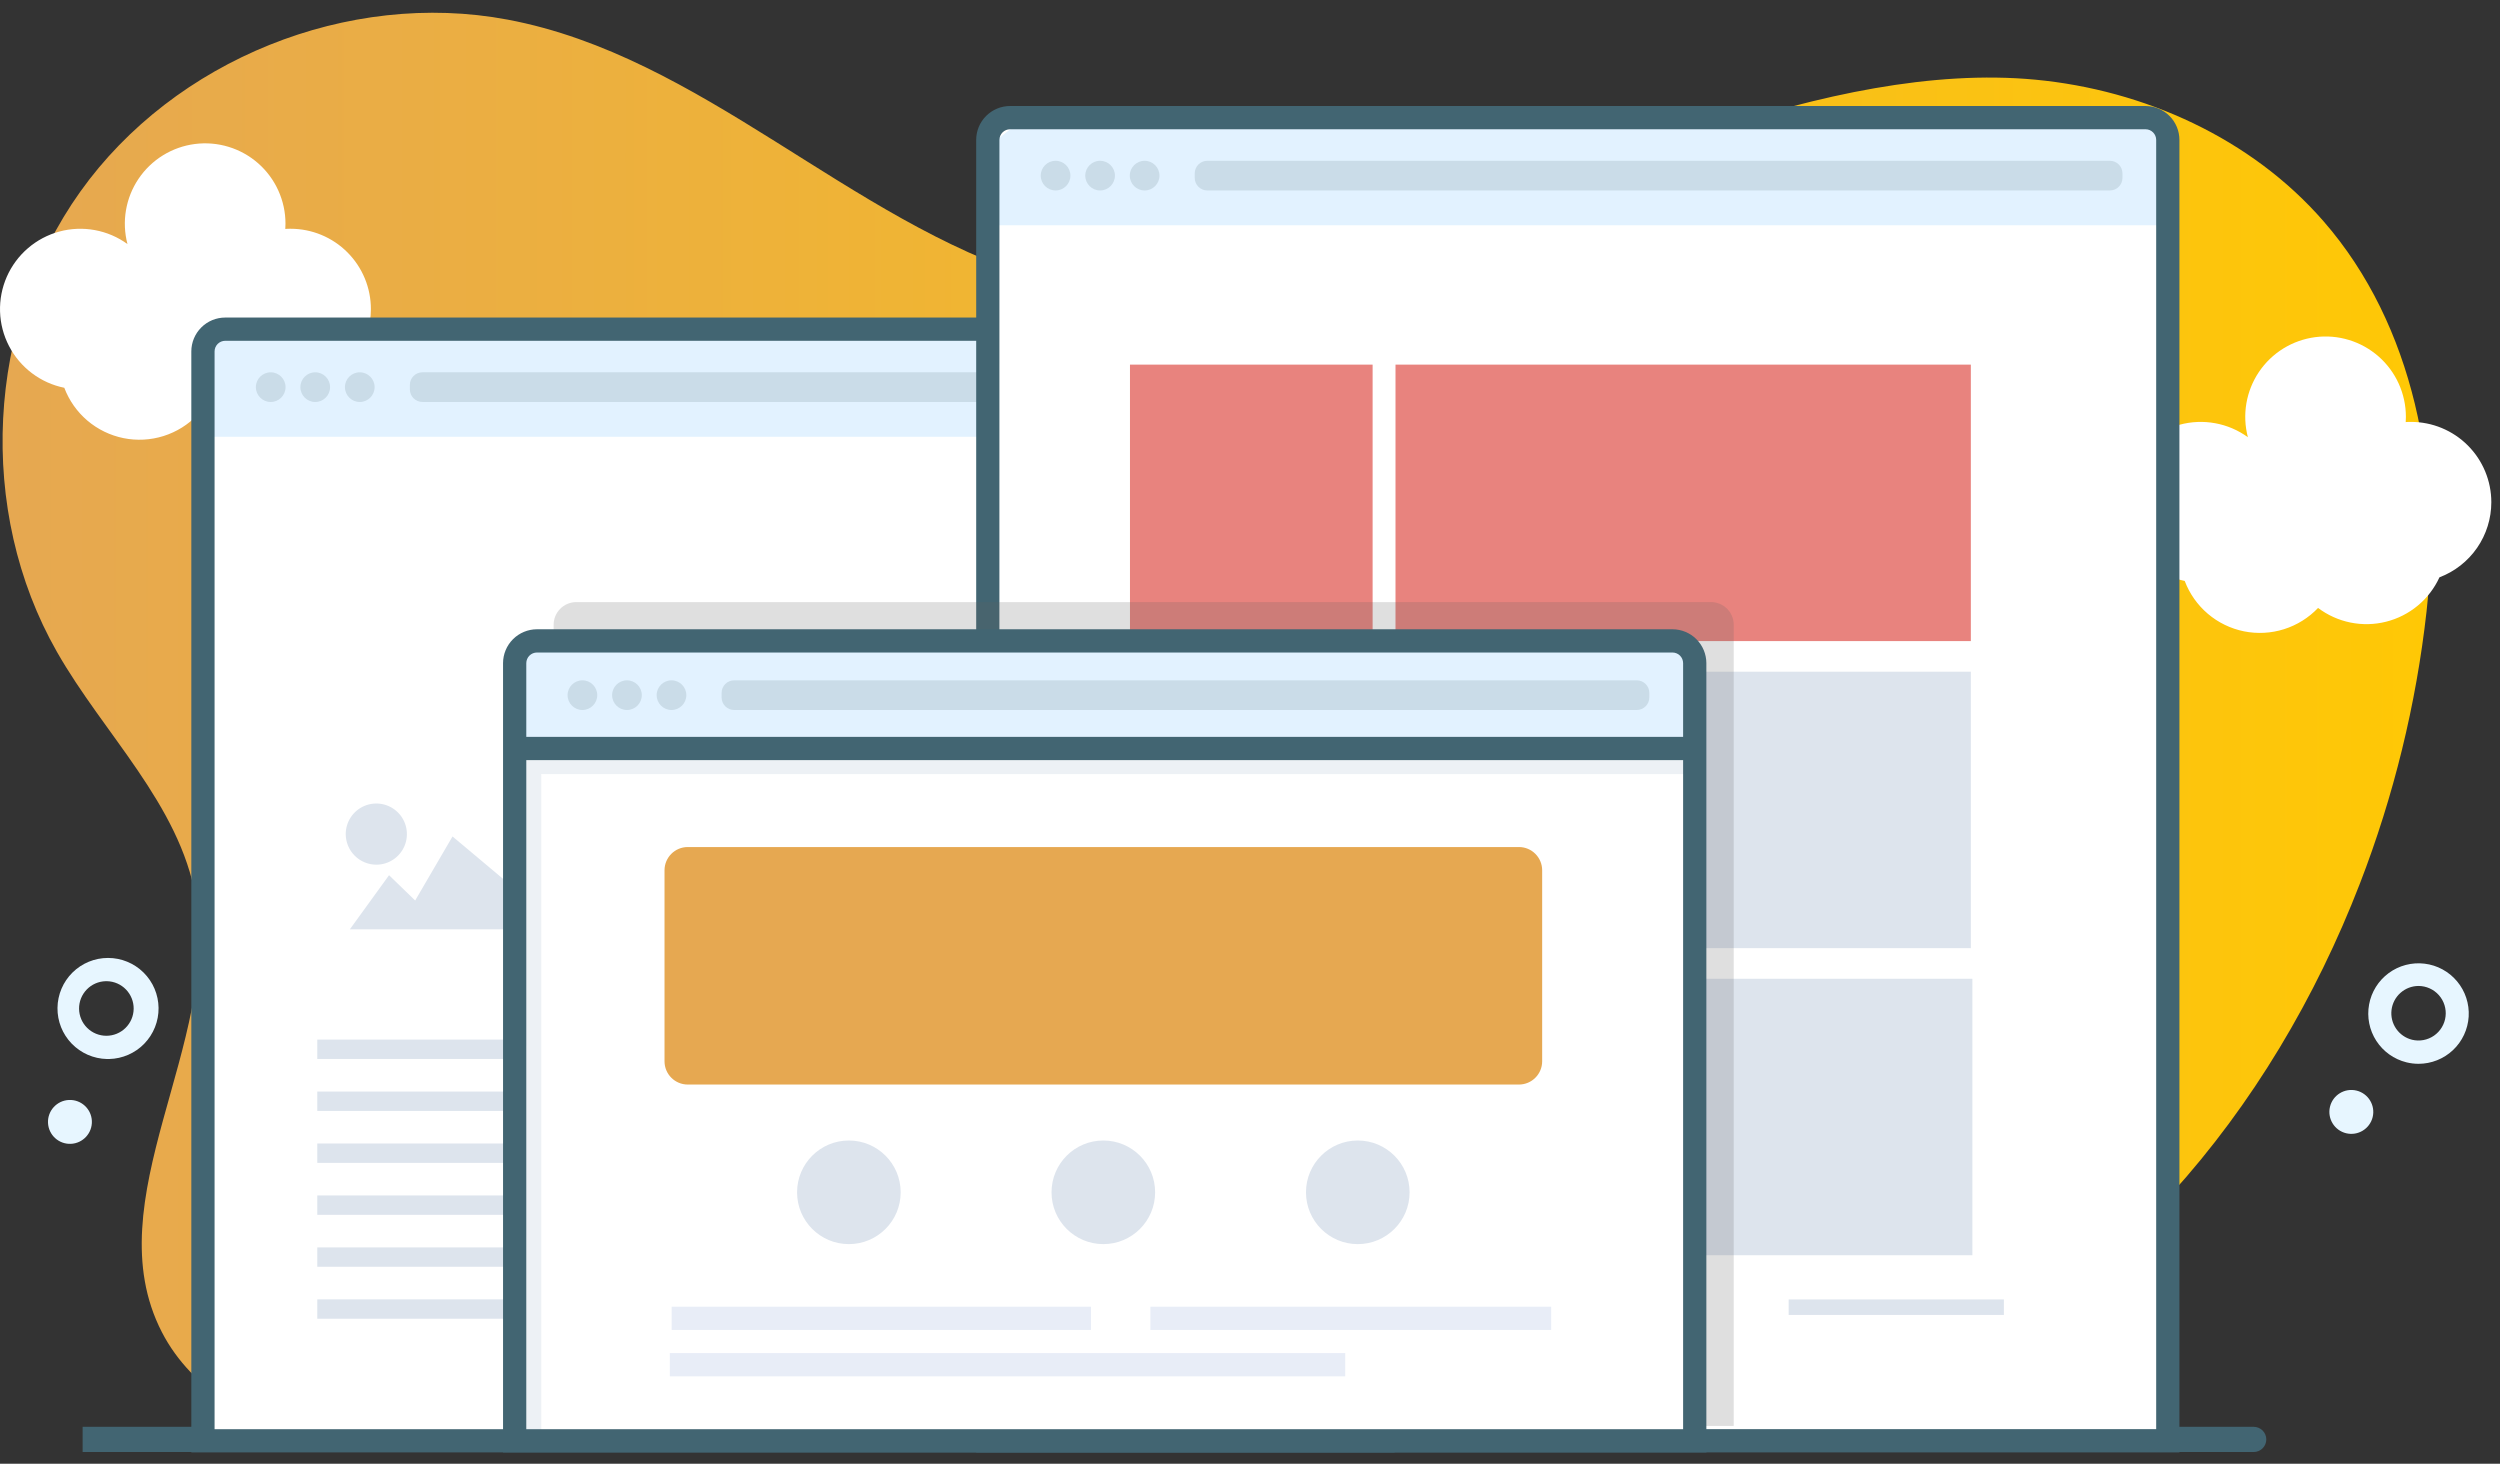<svg width="193" height="113" viewBox="0 0 193 113" fill="none" xmlns="http://www.w3.org/2000/svg">
<rect x="0" y="0" width="193" height="113" fill="#333333" stroke="none"/>
<path d="M182.187 68.204C175.39 85.804 162.61 101.224 144.859 108C142.551 108.88 140.193 109.627 137.799 110.236C125.134 113.465 111.279 112.342 99.605 106.458C94.65 103.959 90.132 100.657 85.159 98.194C80.186 95.73 74.508 94.118 69.095 95.334C64.435 96.381 60.503 99.381 56.544 102.054C47.212 108.354 35.991 113.341 24.94 111.177C19.855 110.182 14.848 107.427 12.487 102.822C7.267 92.642 17.111 80.538 15.117 69.28C13.842 62.074 8.015 56.678 4.393 50.319C-1.807 39.442 -1.074 24.993 6.195 14.801C13.463 4.608 26.881 -0.798 39.184 1.514C54.186 4.335 65.528 17.031 80.116 21.523C89.239 24.331 99.144 23.493 107.857 19.796C121.935 13.821 141.276 4.658 157.118 6.15C165.543 6.945 173.806 10.684 179.366 17.068C186.396 25.128 188.503 36.57 187.33 47.198C186.526 54.392 184.797 61.452 182.187 68.204Z" fill="url(#paint0_linear_34_1335)"/>
<path d="M186.71 82.126C186.397 82.125 186.086 82.088 185.782 82.013C184.822 81.777 183.989 81.184 183.452 80.354C182.915 79.525 182.715 78.521 182.893 77.549C183.07 76.576 183.612 75.709 184.408 75.122C185.204 74.536 186.194 74.276 187.175 74.395C188.156 74.513 189.055 75.002 189.687 75.761C190.322 76.52 190.64 77.492 190.582 78.479C190.522 79.466 190.088 80.392 189.369 81.07C188.649 81.748 187.698 82.125 186.71 82.126ZM186.71 76.116C186.195 76.118 185.7 76.308 185.316 76.65C184.932 76.992 184.686 77.463 184.625 77.974C184.565 78.484 184.692 78.999 184.985 79.422C185.277 79.845 185.714 80.146 186.213 80.269C186.502 80.339 186.802 80.347 187.096 80.291C187.387 80.237 187.664 80.12 187.908 79.951C188.151 79.781 188.358 79.561 188.51 79.306C188.663 79.052 188.762 78.767 188.796 78.472C188.832 78.177 188.804 77.878 188.715 77.594C188.627 77.31 188.479 77.049 188.282 76.826C188.084 76.603 187.843 76.425 187.571 76.303C187.3 76.18 187.007 76.117 186.71 76.116Z" fill="#E7F6FF"/>
<path d="M183.17 86.24C183.39 85.33 182.832 84.414 181.921 84.193C181.012 83.973 180.096 84.531 179.875 85.441C179.655 86.35 180.213 87.266 181.122 87.487C182.033 87.707 182.948 87.149 183.17 86.24Z" fill="#E7F6FF"/>
<path d="M8.254 81.756C7.227 81.733 6.25 81.307 5.535 80.568C4.821 79.83 4.426 78.84 4.438 77.812C4.449 76.785 4.865 75.803 5.595 75.081C6.326 74.358 7.312 73.953 8.339 73.953C9.367 73.953 10.353 74.358 11.083 75.081C11.814 75.803 12.23 76.785 12.241 77.812C12.252 78.84 11.858 79.83 11.143 80.568C10.429 81.307 9.452 81.733 8.425 81.756H8.254ZM8.254 75.748H8.166C7.611 75.76 7.083 75.99 6.697 76.389C6.311 76.788 6.098 77.323 6.104 77.878C6.11 78.433 6.335 78.963 6.729 79.353C7.124 79.743 7.657 79.962 8.211 79.962C8.766 79.962 9.299 79.743 9.693 79.353C10.088 78.963 10.313 78.433 10.319 77.878C10.325 77.323 10.111 76.788 9.725 76.389C9.34 75.99 8.812 75.76 8.257 75.748H8.254Z" fill="#E7F6FF"/>
<path d="M5.472 88.304C6.407 88.263 7.132 87.473 7.092 86.538C7.052 85.603 6.261 84.877 5.326 84.918C4.391 84.958 3.666 85.749 3.706 86.684C3.747 87.619 4.537 88.344 5.472 88.304Z" fill="#E7F6FF"/>
<path d="M106.048 18.671C105.117 18.672 104.216 18.339 103.509 17.734C102.802 17.128 102.335 16.289 102.193 15.369C102.05 14.449 102.242 13.508 102.734 12.717C103.225 11.926 103.983 11.337 104.871 11.057C105.759 10.777 106.718 10.823 107.574 11.189C108.431 11.555 109.128 12.214 109.54 13.05C109.952 13.885 110.051 14.839 109.82 15.741C109.588 16.643 109.042 17.433 108.279 17.967C107.625 18.424 106.846 18.67 106.048 18.671ZM106.036 12.665C105.491 12.664 104.967 12.874 104.573 13.25C104.179 13.627 103.945 14.14 103.921 14.685C103.897 15.229 104.083 15.761 104.442 16.172C104.8 16.582 105.303 16.838 105.846 16.886C106.389 16.934 106.929 16.771 107.354 16.431C107.78 16.091 108.058 15.6 108.13 15.059C108.202 14.52 108.063 13.973 107.742 13.533C107.42 13.092 106.942 12.793 106.405 12.698C106.283 12.676 106.16 12.665 106.036 12.665Z" fill="#E7F6FF"/>
<path d="M98.092 18.458C98.858 17.921 99.044 16.864 98.507 16.098C97.969 15.332 96.912 15.146 96.146 15.683C95.38 16.221 95.195 17.277 95.732 18.044C96.269 18.81 97.326 18.995 98.092 18.458Z" fill="#E7F6FF"/>
<path d="M192.33 38.772C192.33 37.127 191.676 35.55 190.514 34.387C189.351 33.224 187.775 32.571 186.129 32.571C185.992 32.571 185.856 32.571 185.721 32.584C185.73 32.45 185.735 32.314 185.735 32.176C185.735 31.295 185.546 30.424 185.183 29.621C184.819 28.818 184.29 28.102 183.627 27.52C182.965 26.938 182.187 26.504 181.344 26.247C180.502 25.989 179.613 25.915 178.74 26.028C177.865 26.141 177.026 26.439 176.275 26.902C175.526 27.365 174.883 27.983 174.391 28.713C173.899 29.445 173.568 30.272 173.42 31.141C173.274 32.01 173.312 32.9 173.537 33.752C172.787 33.209 171.926 32.84 171.015 32.673C170.104 32.506 169.168 32.545 168.275 32.787C167.381 33.029 166.554 33.468 165.851 34.072C165.15 34.676 164.593 35.429 164.219 36.277C163.847 37.124 163.669 38.044 163.699 38.97C163.729 39.895 163.965 40.802 164.391 41.624C164.816 42.446 165.42 43.162 166.159 43.72C166.898 44.278 167.752 44.663 168.66 44.848C169.031 45.83 169.644 46.703 170.444 47.383C171.243 48.063 172.203 48.529 173.23 48.738C174.259 48.946 175.325 48.89 176.326 48.574C177.327 48.258 178.231 47.694 178.955 46.933C179.695 47.492 180.551 47.877 181.46 48.061C182.37 48.245 183.307 48.223 184.206 47.996C185.106 47.77 185.942 47.344 186.656 46.751C187.369 46.158 187.939 45.413 188.326 44.57C189.503 44.124 190.516 43.33 191.232 42.294C191.947 41.259 192.33 40.03 192.33 38.772Z" fill="white"/>
<path d="M28.633 23.867C28.633 23.052 28.474 22.245 28.163 21.492C27.851 20.74 27.395 20.055 26.819 19.479C26.244 18.903 25.56 18.445 24.807 18.133C24.055 17.821 23.248 17.66 22.434 17.66C22.296 17.66 22.16 17.66 22.025 17.674C22.034 17.539 22.039 17.403 22.039 17.265C22.039 16.384 21.851 15.513 21.487 14.71C21.124 13.907 20.594 13.191 19.932 12.609C19.27 12.027 18.491 11.594 17.648 11.336C16.805 11.079 15.917 11.004 15.043 11.117C14.169 11.23 13.329 11.528 12.58 11.991C11.83 12.454 11.188 13.072 10.695 13.803C10.203 14.534 9.872 15.361 9.725 16.23C9.577 17.099 9.617 17.989 9.841 18.842C9.091 18.298 8.23 17.93 7.319 17.763C6.409 17.596 5.472 17.634 4.579 17.877C3.685 18.119 2.857 18.558 2.156 19.162C1.454 19.766 0.897 20.519 0.524 21.366C0.152 22.214 -0.026 23.134 0.003 24.059C0.033 24.984 0.269 25.891 0.695 26.713C1.121 27.535 1.725 28.252 2.464 28.809C3.202 29.367 4.057 29.753 4.964 29.937C5.335 30.919 5.948 31.79 6.747 32.47C7.547 33.149 8.505 33.615 9.533 33.824C10.561 34.032 11.626 33.976 12.626 33.661C13.627 33.346 14.531 32.782 15.255 32.022C15.995 32.581 16.851 32.967 17.76 33.151C18.669 33.335 19.607 33.312 20.506 33.086C21.406 32.859 22.243 32.433 22.956 31.84C23.668 31.247 24.239 30.502 24.626 29.659C25.802 29.214 26.816 28.422 27.531 27.387C28.247 26.352 28.631 25.125 28.633 23.867Z" fill="white"/>
<path d="M142.704 112.095H53.493V110.151H142.704C142.962 110.151 143.209 110.253 143.392 110.435C143.574 110.618 143.676 110.865 143.676 111.123C143.676 111.381 143.574 111.628 143.392 111.81C143.209 111.993 142.962 112.095 142.704 112.095Z" fill="#426572"/>
<path d="M49.503 112.095H44.049C43.791 112.095 43.544 111.993 43.362 111.81C43.179 111.628 43.077 111.381 43.077 111.123C43.077 110.865 43.179 110.618 43.362 110.435C43.544 110.253 43.791 110.151 44.049 110.151H49.503C49.761 110.151 50.008 110.253 50.191 110.435C50.373 110.618 50.475 110.865 50.475 111.123C50.475 111.381 50.373 111.628 50.191 111.81C50.008 111.993 49.761 112.095 49.503 112.095Z" fill="#426572"/>
<path d="M40.509 112.095H38.771C38.513 112.095 38.266 111.993 38.084 111.81C37.901 111.628 37.799 111.381 37.799 111.123C37.799 110.865 37.901 110.618 38.084 110.435C38.266 110.253 38.513 110.151 38.771 110.151H40.509C40.767 110.151 41.014 110.253 41.196 110.435C41.379 110.618 41.481 110.865 41.481 111.123C41.481 111.381 41.379 111.628 41.196 111.81C41.014 111.993 40.767 112.095 40.509 112.095Z" fill="#426572"/>
<path d="M173.985 112.095H146.566V110.151H173.985C174.243 110.151 174.491 110.253 174.673 110.435C174.856 110.618 174.958 110.865 174.958 111.123C174.958 111.381 174.856 111.628 174.673 111.81C174.491 111.993 174.243 112.095 173.985 112.095Z" fill="#426572"/>
<path d="M33.8 112.095H6.379V110.151H33.8C34.058 110.151 34.305 110.253 34.487 110.435C34.67 110.618 34.772 110.865 34.772 111.123C34.772 111.381 34.67 111.628 34.487 111.81C34.305 111.993 34.058 112.095 33.8 112.095Z" fill="#426572"/>
<path d="M106.484 27.13V111.229H15.38V27.13C15.382 26.675 15.564 26.239 15.886 25.917C16.207 25.595 16.644 25.413 17.099 25.412H104.765C104.868 25.412 104.971 25.421 105.073 25.44C105.468 25.513 105.826 25.722 106.084 26.03C106.341 26.339 106.483 26.728 106.484 27.13Z" fill="white"/>
<path d="M16.813 33.72H106.77V27.677L105.05 25.412H26.268H17.1L15.668 27.677V33.72H16.813Z" fill="#E2F2FF"/>
<path d="M107.667 112.126H14.77V27.13C14.771 26.437 15.047 25.772 15.537 25.282C16.028 24.791 16.692 24.515 17.386 24.515H105.05C105.744 24.515 106.409 24.791 106.899 25.282C107.389 25.772 107.665 26.437 107.666 27.13L107.667 112.126ZM16.565 110.332H105.873V27.13C105.872 26.913 105.786 26.704 105.632 26.55C105.478 26.396 105.269 26.31 105.052 26.309H17.386C17.168 26.31 16.96 26.396 16.806 26.55C16.652 26.704 16.565 26.913 16.565 27.13V110.332Z" fill="#426572"/>
<path d="M20.899 31.034C21.532 31.034 22.045 30.521 22.045 29.888C22.045 29.255 21.532 28.742 20.899 28.742C20.267 28.742 19.753 29.255 19.753 29.888C19.753 30.521 20.267 31.034 20.899 31.034Z" fill="#CADCE8"/>
<path d="M24.336 31.034C24.969 31.034 25.482 30.521 25.482 29.888C25.482 29.255 24.969 28.742 24.336 28.742C23.703 28.742 23.19 29.255 23.19 29.888C23.19 30.521 23.703 31.034 24.336 31.034Z" fill="#CADCE8"/>
<path d="M27.774 31.034C28.407 31.034 28.92 30.521 28.92 29.888C28.92 29.255 28.407 28.742 27.774 28.742C27.142 28.742 26.629 29.255 26.629 29.888C26.629 30.521 27.142 31.034 27.774 31.034Z" fill="#CADCE8"/>
<path d="M102.291 28.741H32.614C32.077 28.741 31.642 29.176 31.642 29.713V30.06C31.642 30.597 32.077 31.032 32.614 31.032H102.291C102.828 31.032 103.263 30.597 103.263 30.06V29.713C103.263 29.176 102.828 28.741 102.291 28.741Z" fill="#CADCE8"/>
<path d="M167.074 10.8V111.229H75.975V10.8C75.977 10.345 76.158 9.908 76.48 9.587C76.802 9.265 77.238 9.083 77.693 9.081H165.357C165.461 9.082 165.564 9.091 165.666 9.11C166.06 9.183 166.418 9.392 166.675 9.701C166.932 10.01 167.073 10.398 167.074 10.8Z" fill="white"/>
<path d="M77.405 17.389H167.362V11.347L165.642 9.081H86.86H79.124L76.259 11.347V17.389H77.405Z" fill="#E2F2FF"/>
<path d="M168.251 112.126H75.362V10.8C75.362 10.106 75.638 9.442 76.129 8.951C76.619 8.461 77.284 8.185 77.977 8.184H165.642C166.334 8.187 166.998 8.463 167.487 8.953C167.976 9.443 168.25 10.107 168.251 10.8V112.126ZM77.149 110.331H166.457V10.8C166.457 10.582 166.37 10.374 166.216 10.22C166.062 10.066 165.854 9.979 165.636 9.979H77.977C77.76 9.979 77.551 10.066 77.397 10.22C77.243 10.374 77.157 10.582 77.156 10.8L77.149 110.331Z" fill="#426572"/>
<path d="M81.491 14.704C82.123 14.704 82.636 14.191 82.636 13.558C82.636 12.926 82.123 12.413 81.491 12.413C80.858 12.413 80.345 12.926 80.345 13.558C80.345 14.191 80.858 14.704 81.491 14.704Z" fill="#CADCE8"/>
<path d="M84.927 14.704C85.56 14.704 86.073 14.191 86.073 13.558C86.073 12.926 85.56 12.413 84.927 12.413C84.295 12.413 83.782 12.926 83.782 13.558C83.782 14.191 84.295 14.704 84.927 14.704Z" fill="#CADCE8"/>
<path d="M88.366 14.704C88.998 14.704 89.511 14.191 89.511 13.558C89.511 12.926 88.998 12.413 88.366 12.413C87.733 12.413 87.22 12.926 87.22 13.558C87.22 14.191 87.733 14.704 88.366 14.704Z" fill="#CADCE8"/>
<path d="M162.882 12.413H93.205C92.668 12.413 92.233 12.848 92.233 13.385V13.732C92.233 14.269 92.668 14.704 93.205 14.704H162.882C163.419 14.704 163.854 14.269 163.854 13.732V13.385C163.854 12.848 163.419 12.413 162.882 12.413Z" fill="#CADCE8"/>
<path d="M105.966 28.149H87.234V49.492H105.966V28.149Z" fill="#E8837E"/>
<path d="M152.149 28.149H107.733V49.492H152.149V28.149Z" fill="#E8837E"/>
<path d="M152.149 51.855H131.178V73.198H152.149V51.855Z" fill="#DDE4ED"/>
<path d="M129.41 51.855H87.47V73.198H129.41V51.855Z" fill="#DDE4ED"/>
<path d="M152.267 75.561H87.47V96.904H152.267V75.561Z" fill="#DDE4ED"/>
<path d="M39.078 80.257H24.494V81.753H39.078V80.257Z" fill="#DDE4ED"/>
<path d="M39.078 84.268H24.494V85.764H39.078V84.268Z" fill="#DDE4ED"/>
<path d="M39.078 88.278H24.494V89.774H39.078V88.278Z" fill="#DDE4ED"/>
<path d="M39.078 92.289H24.494V93.785H39.078V92.289Z" fill="#DDE4ED"/>
<path d="M39.078 96.3H24.494V97.795H39.078V96.3Z" fill="#DDE4ED"/>
<path d="M39.078 100.311H24.494V101.807H39.078V100.311Z" fill="#DDE4ED"/>
<path d="M32.051 69.519L34.935 64.575L39.402 68.323V71.746H27.007L30.034 67.566L32.051 69.519Z" fill="#DDE4ED"/>
<path d="M45.108 67.184H40.784V61.923L41.649 61.094L45.108 64.626V67.184Z" fill="#DDE4ED"/>
<path d="M29.053 66.754C29.52 66.754 29.977 66.615 30.365 66.355C30.753 66.095 31.056 65.726 31.234 65.294C31.412 64.862 31.459 64.387 31.367 63.929C31.275 63.471 31.05 63.05 30.719 62.721C30.388 62.391 29.967 62.166 29.509 62.076C29.05 61.985 28.576 62.033 28.144 62.212C27.713 62.392 27.345 62.695 27.086 63.084C26.827 63.473 26.689 63.93 26.69 64.397C26.693 65.022 26.943 65.621 27.386 66.062C27.828 66.504 28.428 66.752 29.053 66.754Z" fill="#DDE4ED"/>
<path opacity="0.2" d="M133.843 48.254V110.083H42.74V48.254C42.735 47.791 42.912 47.346 43.234 47.014C43.556 46.682 43.996 46.491 44.459 46.483H132.123C132.586 46.491 133.026 46.682 133.348 47.013C133.671 47.345 133.849 47.791 133.843 48.254Z" fill="#606060"/>
<path d="M130.548 51.195V111.229H39.446V51.195C39.447 50.74 39.629 50.304 39.951 49.982C40.273 49.66 40.709 49.479 41.164 49.477H128.828C128.932 49.477 129.035 49.486 129.136 49.505C129.532 49.578 129.889 49.787 130.147 50.096C130.405 50.404 130.547 50.793 130.548 51.195Z" fill="white"/>
<path d="M40.878 57.783H130.834V51.741L129.115 49.475H50.332H40.449L39.733 51.741V57.783H40.878Z" fill="#E2F2FF"/>
<path d="M44.963 54.812C45.595 54.812 46.108 54.299 46.108 53.666C46.108 53.034 45.595 52.521 44.963 52.521C44.33 52.521 43.817 53.034 43.817 53.666C43.817 54.299 44.33 54.812 44.963 54.812Z" fill="#CADCE8"/>
<path d="M48.401 54.812C49.034 54.812 49.547 54.299 49.547 53.666C49.547 53.034 49.034 52.521 48.401 52.521C47.768 52.521 47.255 53.034 47.255 53.666C47.255 54.299 47.768 54.812 48.401 54.812Z" fill="#CADCE8"/>
<path d="M51.84 54.812C52.472 54.812 52.985 54.299 52.985 53.666C52.985 53.034 52.472 52.521 51.84 52.521C51.207 52.521 50.694 53.034 50.694 53.666C50.694 54.299 51.207 54.812 51.84 54.812Z" fill="#CADCE8"/>
<path d="M126.356 52.521H56.679C56.142 52.521 55.707 52.956 55.707 53.493V53.84C55.707 54.377 56.142 54.812 56.679 54.812H126.356C126.893 54.812 127.328 54.377 127.328 53.84V53.493C127.328 52.956 126.893 52.521 126.356 52.521Z" fill="#CADCE8"/>
<path d="M65.533 96.046C67.742 96.046 69.532 94.255 69.532 92.047C69.532 89.838 67.742 88.047 65.533 88.047C63.324 88.047 61.534 89.838 61.534 92.047C61.534 94.255 63.324 96.046 65.533 96.046Z" fill="#DDE4ED"/>
<path d="M85.177 96.046C87.386 96.046 89.176 94.255 89.176 92.047C89.176 89.838 87.386 88.047 85.177 88.047C82.969 88.047 81.178 89.838 81.178 92.047C81.178 94.255 82.969 96.046 85.177 96.046Z" fill="#DDE4ED"/>
<path d="M104.821 96.046C107.03 96.046 108.821 94.255 108.821 92.047C108.821 89.838 107.03 88.047 104.821 88.047C102.613 88.047 100.822 89.838 100.822 92.047C100.822 94.255 102.613 96.046 104.821 96.046Z" fill="#DDE4ED"/>
<path d="M117.26 65.391H53.096C52.105 65.391 51.301 66.195 51.301 67.186V81.932C51.301 82.924 52.105 83.727 53.096 83.727H117.26C118.251 83.727 119.055 82.924 119.055 81.932V67.186C119.055 66.195 118.251 65.391 117.26 65.391Z" fill="#E6A851"/>
<path d="M84.226 100.878H51.853V102.673H84.226V100.878Z" fill="#E8EDF7"/>
<path d="M103.851 104.458H51.711V106.253H103.851V104.458Z" fill="#E8EDF7"/>
<path d="M119.75 100.878H88.81V102.673H119.75V100.878Z" fill="#E8EDF7"/>
<path opacity="0.3" d="M41.783 111.085H40.437V58.416H130.493V59.762H41.783V111.085Z" fill="#C1CEDE"/>
<path d="M130.563 56.886H39.834V58.681H130.563V56.886Z" fill="#426572"/>
<path d="M131.731 112.126H38.835V51.195C38.836 50.502 39.112 49.837 39.602 49.347C40.093 48.856 40.758 48.581 41.451 48.58H129.115C129.809 48.581 130.474 48.856 130.964 49.347C131.454 49.837 131.73 50.502 131.731 51.195V112.126ZM40.629 110.332H129.936V51.195C129.936 50.978 129.849 50.769 129.696 50.615C129.542 50.461 129.333 50.375 129.115 50.374H41.451C41.234 50.375 41.025 50.461 40.871 50.615C40.717 50.769 40.631 50.978 40.63 51.195L40.629 110.332Z" fill="#426572"/>
<path d="M154.7 100.318H138.084V101.514H154.7V100.318Z" fill="#DDE4ED"/>
<defs>
<linearGradient id="paint0_linear_34_1335" x1="0.197" y1="56.499" x2="187.634" y2="56.499" gradientUnits="userSpaceOnUse">
<stop stop-color="#E6A851"/>
<stop offset="1" stop-color="#FFC805"/>
</linearGradient>
</defs>
</svg>
